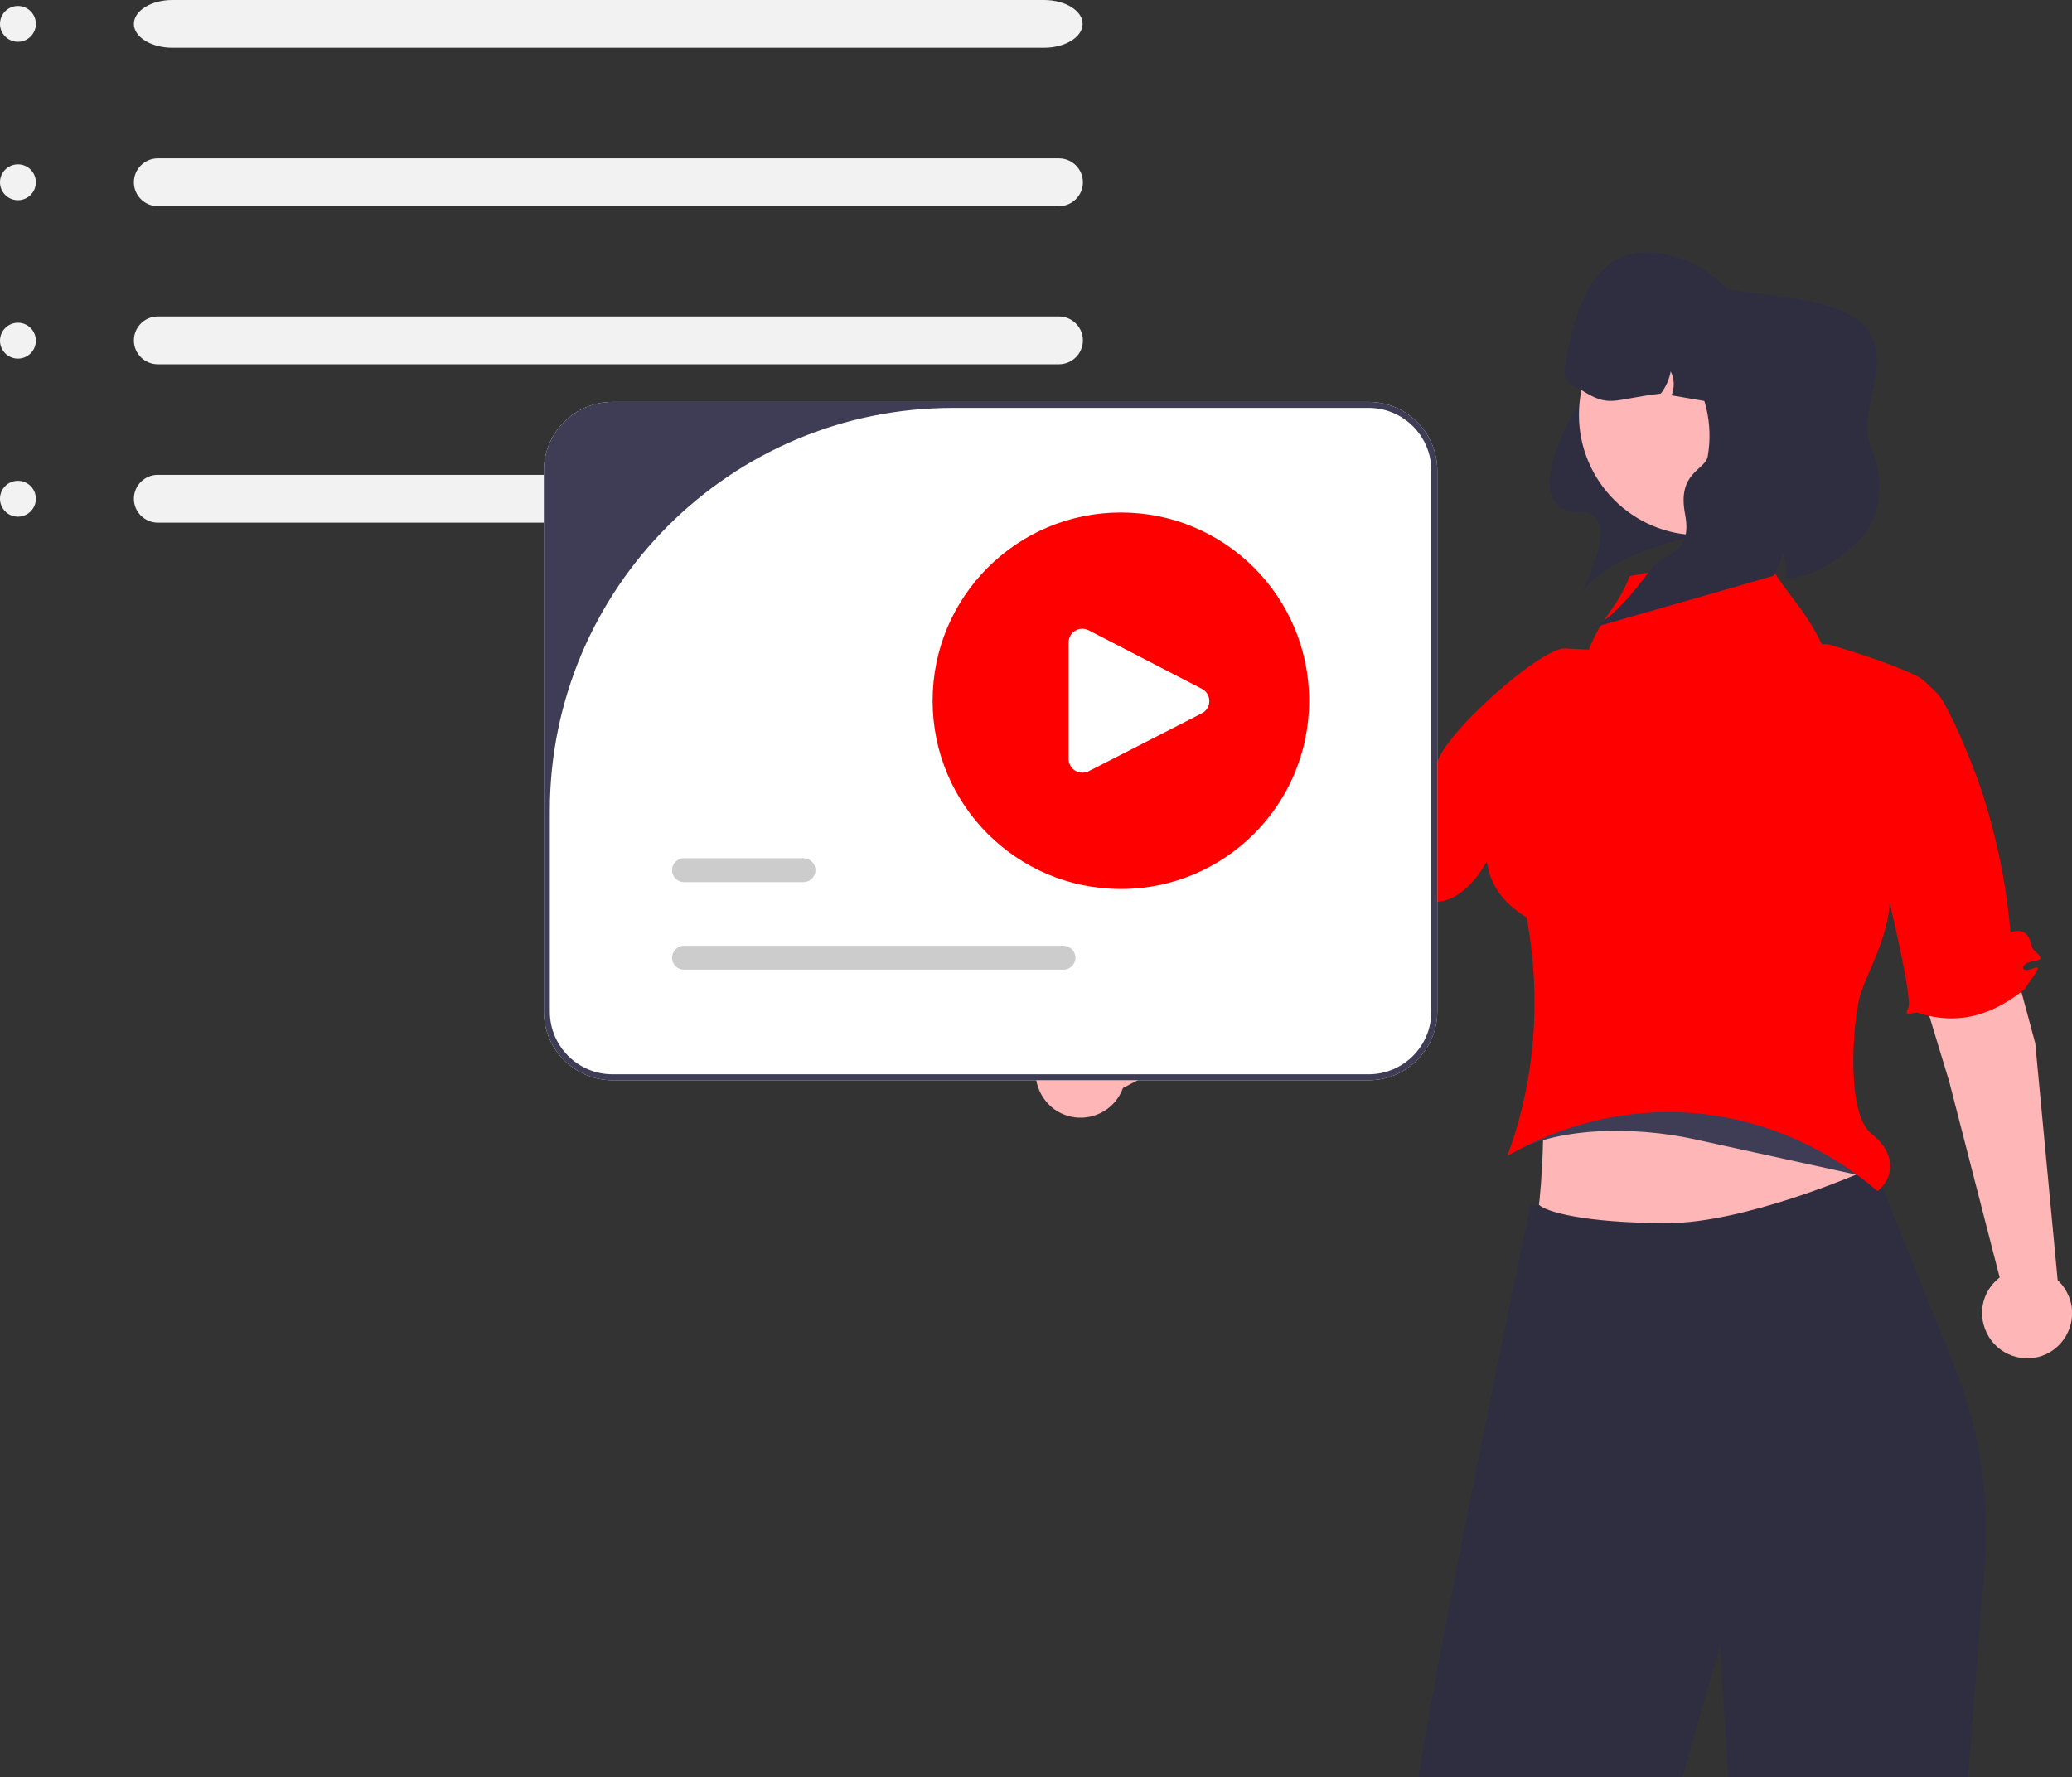 <?xml version="1.0" encoding="utf-8"?>
<!-- Generator: Adobe Illustrator 24.2.3, SVG Export Plug-In . SVG Version: 6.00 Build 0)  -->
<svg version="1.1" id="Layer_1" xmlns="http://www.w3.org/2000/svg" xmlns:xlink="http://www.w3.org/1999/xlink" x="0px" y="0px"
	 viewBox="0 0 693.4 594.7" style="enable-background:new 0 0 693.4 594.7;" xml:space="preserve">
<rect x="0" y="0" width="693.4" height="594.7" fill="#333333" stroke="none"/>
<style type="text/css">
	.st0{fill:#FFB6B6;}
	.st1{fill:#3F3D56;}
	.st2{fill:#2F2E41;}
	.st3{fill:#F2F2F2;}
	.st4{fill:#FF0000;}
	.st5{fill:#FFFFFF;}
	.st6{fill:#CCCCCC;}
</style>
<path class="st0" d="M515.2,341.8c2.3,30.3,1.8,58.7-3.7,83.6l80.9-0.1l36.6-25.5c-10-33.6-16.8-39.3-9.3-62.7L515.2,341.8z"/>
<path class="st1" d="M516.2,340.2c2.3,19.8-6.3,30.3-11.8,46.6l0,0c16-10.2,43.4-9.7,62-5.7l58,12.7c-10-21.9-11.3-41.3-3.8-56.6
	L516.2,340.2L516.2,340.2z"/>
<path class="st2" d="M627.1,390.4l26.7,66.1c8.7,21.4,12.2,44.6,10.4,67.6l-5.6,70.6h-80.3l-2.7-44c0,0-5.1,17.9-12.6,44h-88.3
	c7.4-48.2,37.5-191.7,37.5-191.7c0.1,0,3,0.3,3,0.3c2,2,14.3,6,43,6c25,0,63.1-16,67.8-18.4C626.8,390.6,627.1,390.4,627.1,390.4
	L627.1,390.4z"/>
<g>
	<path class="st3" d="M57.7,0c-7.1,0-12.9,3.6-12.9,8s5.8,8,12.9,8h291.7c7.1,0,12.9-3.6,12.9-8s-5.8-8-12.9-8
		C349.5,0,57.7,0,57.7,0z"/>
	<path class="st3" d="M52.8,158.9c-4.4,0-8,3.6-8,8s3.6,8,8,8h180.3c4.4,0,8-3.6,8-8s-3.6-8-8-8H52.8z"/>
	<path class="st3" d="M52.8,53c-4.4,0-8,3.6-8,8s3.6,8,8,8h301.6c4.4,0,8-3.6,8-8s-3.6-8-8-8H52.8z"/>
	<path class="st3" d="M52.8,105.9c-4.4,0-8,3.6-8,8s3.6,8,8,8h301.6c4.4,0,8-3.6,8-8s-3.6-8-8-8H52.8z"/>
	<circle class="st3" cx="6" cy="8" r="6"/>
	<circle class="st3" cx="6" cy="166.9" r="6"/>
	<circle class="st3" cx="6" cy="61" r="6"/>
	<circle class="st3" cx="6" cy="114" r="6"/>
</g>
<path class="st0" d="M681.1,349.1l-27.9-103.4c-2.5-9.1-11.8-14.5-21-12.2l0,0C622.6,236,617,246,620,255.4l32.3,106.5l16.9,65.6
	c-4.7,3.6-7,9.7-5.4,15.7c2.1,8.1,10.3,12.9,18.3,10.9s12.9-10.3,10.9-18.3c-0.8-2.9-2.3-5.5-4.4-7.4L681.1,349.1L681.1,349.1z"/>
<path class="st0" d="M446.1,326.8l84.9-65.3c7.5-5.8,8.9-16.5,3.3-24l0,0c-5.9-7.9-17.3-9.3-24.9-2.9l-86.1,70.6l-54.1,40.7
	c-5.1-2.9-11.6-2.8-16.6,1c-6.7,5-8,14.4-3,21.1s14.4,8,21.1,3c2.4-1.8,4.1-4.2,5.1-6.9L446.1,326.8z"/>
<path class="st4" d="M589.7,184.1c-14.8,2.9-29.6,5.8-44.3,8.7c-4.6,11.5-9.2,13.1-13.7,24.6l-8-0.4c-8.3-0.5-45.5,32.7-43,40.8v44
	c12.6-0.5,23.2-20.7,23-37c0,0-18.2,27,7.2,42.2c3,16.3,4.5,38.6-1.5,63.5c-1.4,5.9-3.1,11.3-4.9,16.3c8.6-5,29.3-15.5,57.3-14.6
	c35.7,1.2,59.5,20.3,66.5,26.4c5-3.8,7-12.1-2-19.2c-8.5-6.7-6.3-36.3-4-45.6c2.3-9.3,17-30.7,6.3-47.4c0,0,11.9,47.3,10,50.9
	c-1.9,3.6,2,1.1,3.1,1.6c14.1,4.6,25.7,0.4,36-8c0.7-1.9,7.1-8.7,2.6-6.8s-4.5-1.9,0.5-2.5s-0.6-3.1-0.9-4.9
	c-0.6-3.2-2.1-6.4-7.1-4.7c-0.7-8.3-2-17.7-4.3-27.9c-1.9-8.4-4.1-16.1-6.5-22.8c-5.8-15.8-11.4-26.8-13.2-28.7
	c-1.2-1.3-2.6-2.6-2.6-2.6s-1.4-1.3-2.7-2.5c-2-1.8-14.3-6.9-31.7-11.9h-2.1C603,201.7,596.3,197.9,589.7,184.1z"/>
<path class="st2" d="M599,171.8c-28.4,7.4-57.8,10.5-69.8,26.7c0,0,14.5-27.2-0.4-27.1c-25,0.2,2.6-45.9,11.9-51.5
	c15.5-9.3,52.2-2.9,52.2-2.9l18.3,22.9L599,171.8L599,171.8z"/>
<circle class="st0" cx="568.7" cy="138.8" r="40.3"/>
<path class="st2" d="M588,130.1l-1.2,6.9l-27.4-4.7c1-2.6,1-5.5-0.3-8c-0.5,2.7-1.6,5.2-3.3,7.4c-16.7,2-17,5-27.1-1.5
	c-3.4-0.6-5.6-3.8-5.1-7.2l0,0c3.6-21.1,10.4-41.4,31.6-38.3c11,1.7,20.2,7.7,26.2,16.1C587.2,109.1,589.9,119.5,588,130.1z"/>
<path class="st2" d="M571.5,152.7c3.8-22-11-42.8-32.9-46.6c-2.7-0.5-5.4-0.6-8-0.6c3.8-4.3,9.1-7.3,15-8.1l33.3-0.5
	c15.2,2.6,41,2.8,47.4,15.6c6,11.8-5,25.4,0,37.6c5.4,13.4,1.5,24.9-3.8,30.3c-6.2,6.2-16.5,13.8-25.1,12.9c0.7-2.8,0.4-5.8-0.9-8.3
	c-0.5,2.7-1.5,5.4-3,7.7l-61.7,17.7c5.9-2,13.6-10.1,20.7-20c4.2-5.8,14.1-4.4,11.4-18.4S570.7,157.4,571.5,152.7L571.5,152.7z"/>
<path class="st5" d="M458,361.5H205c-12.7,0-23-10.3-23-23v-181c0-12.7,10.3-23,23-23h253c12.7,0,23,10.3,23,23v181
	C481,351.1,470.7,361.5,458,361.5L458,361.5z"/>
<path class="st1" d="M458,361.5H205c-12.7,0-23-10.3-23-23v-181c0-12.7,10.3-23,23-23h253c12.7,0,23,10.3,23,23v181
	C481,351.1,470.7,361.5,458,361.5L458,361.5z M318.9,136.5c-74.5,0-134.9,60.4-134.9,134.9v67.1c0,11.6,9.4,21,21,21h253
	c11.6,0,21-9.4,21-21v-181c0-11.6-9.4-21-21-21H318.9L318.9,136.5z"/>
<g>
	<g>
		<path class="st6" d="M268.9,295.2h-40c-2.2,0-4-1.8-4-4s1.8-4,4-4h40c2.2,0,4,1.8,4,4S271.1,295.2,268.9,295.2z"/>
		<path class="st6" d="M355.9,324.5h-127c-2.2,0-4-1.8-4-4s1.8-4,4-4h127c2.2,0,4,1.8,4,4S358.1,324.5,355.9,324.5z"/>
	</g>
	<circle class="st4" cx="375.1" cy="234.5" r="63"/>
	<path class="st5" d="M362.2,210.4c-0.8,0-1.7,0.2-2.4,0.7c-1.4,0.8-2.2,2.3-2.2,4v38.8c0,1.6,0.8,3.1,2.2,4
		c1.4,0.8,3.1,0.9,4.5,0.2l37.9-19.4c1.6-0.8,2.5-2.4,2.5-4.1s-0.9-3.3-2.5-4.1l-37.9-19.6C363.6,210.6,362.9,210.4,362.2,210.4
		L362.2,210.4z"/>
</g>
</svg>
